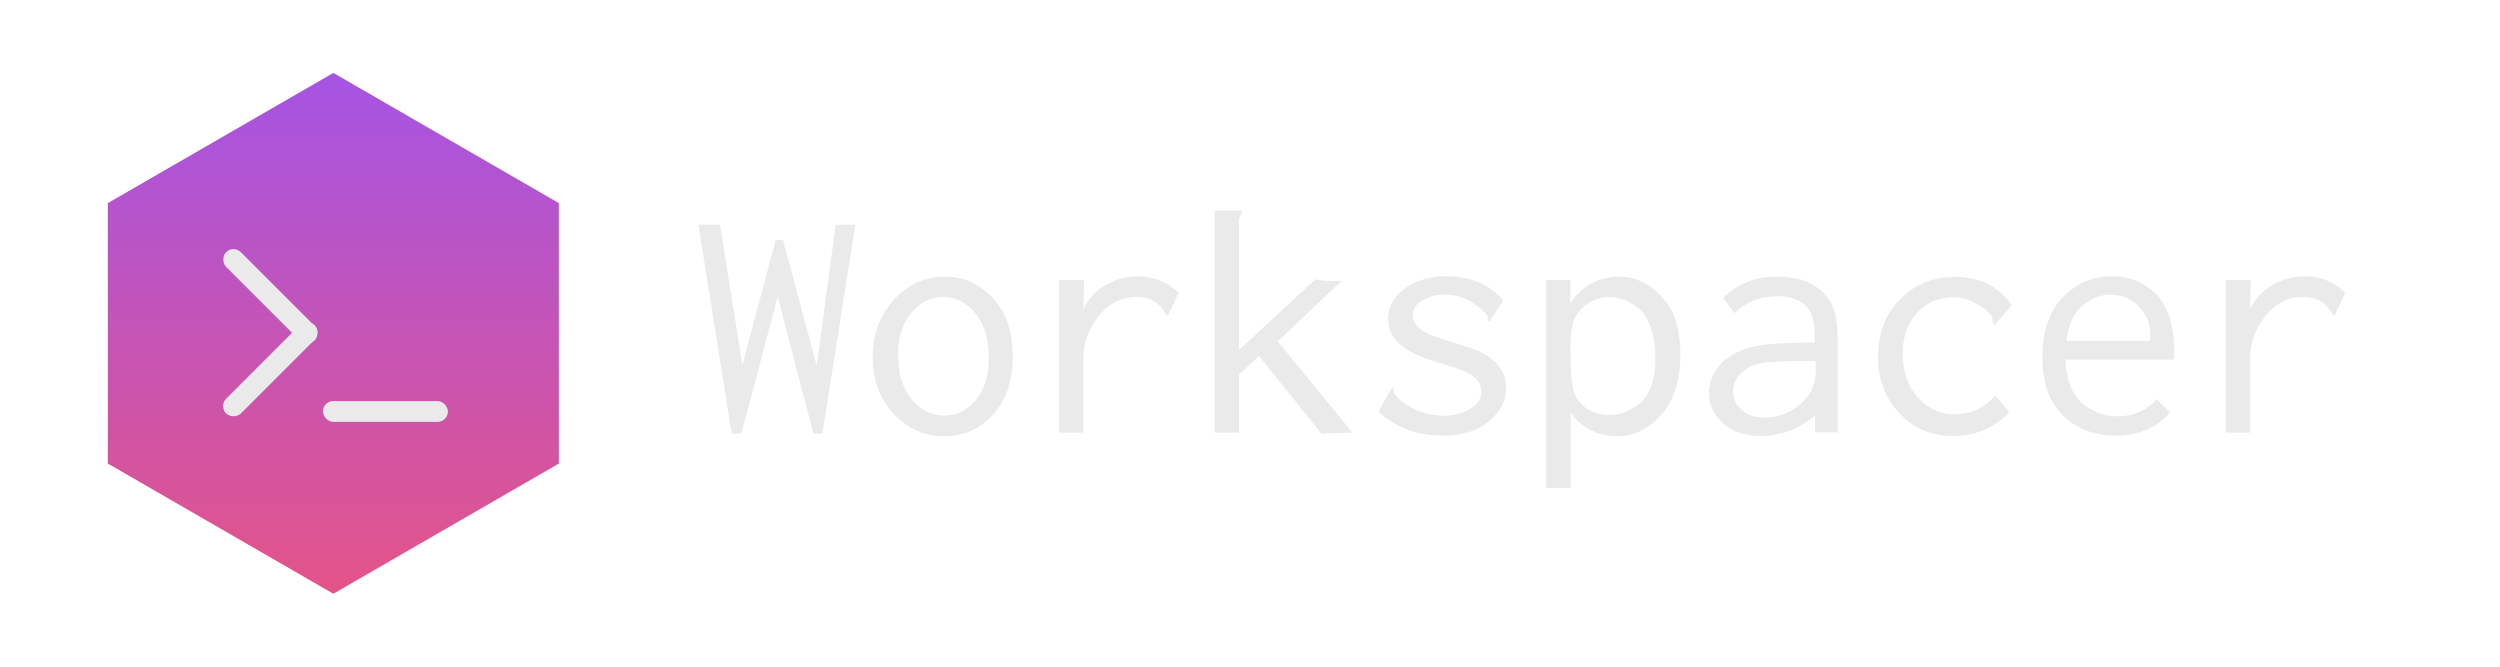 <svg width="480" height="128" viewBox="0 0 480 128" fill="none" xmlns="http://www.w3.org/2000/svg">
<path d="M134.088 43.128H138.248L142.536 70.072L148.936 46.072H150.344L156.808 70.2L160.456 43.128H164.232L157.896 83.256H156.168L149.32 56.952L142.344 83.256H140.488L134.088 43.128Z" fill="#EAEAEA"/>
<path d="M181.128 57.016C178.739 57.016 176.691 58.04 174.984 60.088C173.277 62.093 172.424 64.803 172.424 68.216C172.424 71.715 173.299 74.531 175.048 76.664C176.797 78.755 178.888 79.8 181.32 79.8C183.624 79.8 185.608 78.84 187.272 76.92C188.979 74.957 189.832 72.227 189.832 68.728C189.832 64.973 188.957 62.093 187.208 60.088C185.501 58.04 183.475 57.016 181.128 57.016ZM194.44 68.536C194.44 73.187 193.16 76.899 190.6 79.672C188.04 82.403 184.947 83.768 181.32 83.768C177.565 83.768 174.323 82.339 171.592 79.48C168.904 76.579 167.56 72.952 167.56 68.6C167.56 64.163 168.925 60.472 171.656 57.528C174.387 54.584 177.651 53.112 181.448 53.112C184.989 53.112 188.04 54.477 190.6 57.208C193.16 59.939 194.44 63.715 194.44 68.536Z" fill="#EAEAEA"/>
<path d="M203.336 53.752H208.136L208.008 59.384C208.947 57.379 210.376 55.821 212.296 54.712C214.216 53.603 216.285 53.048 218.504 53.048C221.576 53.048 224.179 54.115 226.312 56.248L224.2 60.664C223.987 60.493 223.752 60.216 223.496 59.832C223.283 59.448 223.155 59.235 223.112 59.192C221.917 57.741 220.296 57.016 218.248 57.016C214.877 57.016 212.147 58.659 210.056 61.944C208.691 64.12 208.008 66.403 208.008 68.792V83.064H203.336V53.752Z" fill="#EAEAEA"/>
<path d="M233.224 40.44H238.472C238.515 40.696 238.408 41.016 238.152 41.4C237.981 41.699 237.896 41.933 237.896 42.104V67.192L252.552 53.624C253.491 53.837 254.621 53.944 255.944 53.944H257.608L245.32 65.528L259.656 83.064H259.208L253.704 83.256L241.736 68.344L237.896 71.928V83.064H233.224V40.44Z" fill="#EAEAEA"/>
<path d="M288.648 57.656L285.96 61.688C285.747 61.688 285.64 61.517 285.64 61.176C285.64 60.877 285.597 60.664 285.512 60.536C284.787 59.555 283.699 58.659 282.248 57.848C280.84 56.995 279.219 56.568 277.384 56.568C275.677 56.568 274.227 56.952 273.032 57.72C271.837 58.445 271.24 59.384 271.24 60.536C271.24 61.944 272.2 63.117 274.12 64.056C274.888 64.44 276.552 65.016 279.112 65.784C281.715 66.509 283.635 67.213 284.872 67.896C287.731 69.475 289.16 71.693 289.16 74.552C289.16 76.941 288.072 79.053 285.896 80.888C283.72 82.723 280.755 83.64 277 83.64C272.093 83.64 267.976 82.104 264.648 79.032L267.272 74.424C267.485 74.509 267.592 74.723 267.592 75.064C267.592 75.32 267.656 75.533 267.784 75.704C268.211 76.216 268.744 76.749 269.384 77.304C270.067 77.816 271.112 78.371 272.52 78.968C273.971 79.523 275.443 79.8 276.936 79.8C279.069 79.8 280.84 79.373 282.248 78.52C283.699 77.667 284.424 76.557 284.424 75.192C284.424 73.613 283.443 72.355 281.48 71.416C280.627 71.032 279.219 70.541 277.256 69.944C275.336 69.347 274.141 68.963 273.672 68.792C268.893 67.085 266.504 64.568 266.504 61.24C266.504 58.979 267.549 57.059 269.64 55.48C271.773 53.859 274.483 53.048 277.768 53.048C282.291 53.048 285.917 54.584 288.648 57.656Z" fill="#EAEAEA"/>
<path d="M309.064 57.016C307.571 57.016 306.205 57.421 304.968 58.232C303.731 59 302.835 60.024 302.28 61.304C301.768 62.541 301.512 64.461 301.512 67.064C301.512 71.459 301.789 74.317 302.344 75.64C302.899 76.92 303.773 77.923 304.968 78.648C306.205 79.331 307.549 79.672 309 79.672C309.853 79.672 310.707 79.544 311.56 79.288C312.456 78.989 313.395 78.499 314.376 77.816C315.4 77.133 316.232 76.045 316.872 74.552C317.512 73.016 317.832 71.16 317.832 68.984C317.832 66.509 317.512 64.419 316.872 62.712C316.232 60.963 315.4 59.725 314.376 59C313.352 58.232 312.413 57.72 311.56 57.464C310.707 57.165 309.875 57.016 309.064 57.016ZM296.84 53.752H301.512V58.232C302.493 56.653 303.795 55.416 305.416 54.52C307.08 53.581 308.851 53.112 310.728 53.112C313.928 53.112 316.701 54.392 319.048 56.952C321.437 59.512 322.632 63.203 322.632 68.024C322.632 73.059 321.395 76.941 318.92 79.672C316.488 82.403 313.629 83.768 310.344 83.768C308.595 83.768 306.931 83.363 305.352 82.552C303.773 81.741 302.515 80.611 301.576 79.16V93.688H296.84V53.752Z" fill="#EAEAEA"/>
<path d="M348.616 69.304H347.528C342.365 69.304 339.165 69.453 337.928 69.752C336.221 70.179 334.92 70.904 334.024 71.928C333.171 72.909 332.744 73.976 332.744 75.128C332.744 76.493 333.299 77.688 334.408 78.712C335.517 79.693 337.011 80.184 338.888 80.184C341.832 80.184 344.392 79.032 346.568 76.728C347.933 75.277 348.616 73.443 348.616 71.224V69.304ZM330.824 57.208C333.512 54.477 336.989 53.112 341.256 53.112C346.077 53.112 349.469 54.733 351.432 57.976C352.371 59.555 352.84 61.859 352.84 64.888V83H348.488V79.8C345.331 82.403 341.832 83.704 337.992 83.704C335.048 83.704 332.659 82.893 330.824 81.272C329.032 79.651 328.136 77.709 328.136 75.448C328.136 73.699 328.691 72.077 329.8 70.584C330.952 69.048 332.637 67.875 334.856 67.064C337.203 66.211 341.405 65.784 347.464 65.784H348.424V64.696C348.424 62.435 348.104 60.771 347.464 59.704C346.312 57.827 344.307 56.888 341.448 56.888C337.907 56.888 335.112 57.976 333.064 60.152L330.824 57.208Z" fill="#EAEAEA"/>
<path d="M386.248 58.616L382.984 62.392C382.771 62.264 382.643 62.029 382.6 61.688C382.6 61.304 382.579 61.048 382.536 60.92C382.323 60.579 382.003 60.195 381.576 59.768C381.192 59.299 380.36 58.744 379.08 58.104C377.843 57.421 376.477 57.08 374.984 57.08C372.211 57.08 369.907 58.083 368.072 60.088C366.237 62.051 365.32 64.653 365.32 67.896C365.32 71.309 366.28 74.104 368.2 76.28C370.12 78.456 372.509 79.544 375.368 79.544C378.397 79.544 380.979 78.349 383.112 75.96L385.8 79.096C382.941 82.168 379.336 83.704 374.984 83.704C370.845 83.704 367.411 82.253 364.68 79.352C361.949 76.451 360.584 72.803 360.584 68.408C360.584 64.013 361.971 60.387 364.744 57.528C367.517 54.627 371.037 53.176 375.304 53.176C380.125 53.176 383.773 54.989 386.248 58.616Z" fill="#EAEAEA"/>
<path d="M396.744 65.464H412.808C413.107 63.075 412.509 61.005 411.016 59.256C409.523 57.464 407.603 56.568 405.256 56.568C403.336 56.568 401.523 57.272 399.816 58.68C398.152 60.088 397.128 62.349 396.744 65.464ZM405.576 53.048C408.349 53.048 410.803 53.88 412.936 55.544C415.112 57.165 416.52 59.789 417.16 63.416C417.459 65.421 417.523 67.299 417.352 69.048H396.552C396.637 71.139 397 72.931 397.64 74.424C398.323 75.917 399.176 77.048 400.2 77.816C401.267 78.541 402.312 79.075 403.336 79.416C404.36 79.757 405.427 79.928 406.536 79.928C409.608 79.928 412.125 78.84 414.088 76.664L416.648 79.16C414.173 82.147 410.675 83.64 406.152 83.64C402.056 83.64 398.685 82.339 396.04 79.736C393.437 77.133 392.136 73.464 392.136 68.728C392.136 63.651 393.437 59.768 396.04 57.08C398.643 54.392 401.821 53.048 405.576 53.048Z" fill="#EAEAEA"/>
<path d="M427.336 53.752H432.136L432.008 59.384C432.947 57.379 434.376 55.821 436.296 54.712C438.216 53.603 440.285 53.048 442.504 53.048C445.576 53.048 448.179 54.115 450.312 56.248L448.2 60.664C447.987 60.493 447.752 60.216 447.496 59.832C447.283 59.448 447.155 59.235 447.112 59.192C445.917 57.741 444.296 57.016 442.248 57.016C438.877 57.016 436.147 58.659 434.056 61.944C432.691 64.12 432.008 66.403 432.008 68.792V83.064H427.336V53.752Z" fill="#EAEAEA"/>
<path d="M64 14L107.301 39V89L64 114L20.699 89V39L64 14Z" fill="url(#paint0_linear_1_2)"/>
<rect x="44.828" y="47" width="24" height="4" rx="2" transform="rotate(45 44.828 47)" fill="#EAEAEA"/>
<rect x="42" y="77.971" width="24" height="4" rx="2" transform="rotate(-45 42 77.971)" fill="#EAEAEA"/>
<rect x="62" y="77" width="24" height="4" rx="2" fill="#EAEAEA"/>
<defs>
<linearGradient id="paint0_linear_1_2" x1="64" y1="14" x2="64" y2="114" gradientUnits="userSpaceOnUse">
<stop stop-color="#A554E4"/>
<stop offset="1" stop-color="#E45488"/>
</linearGradient>
</defs>
</svg>
